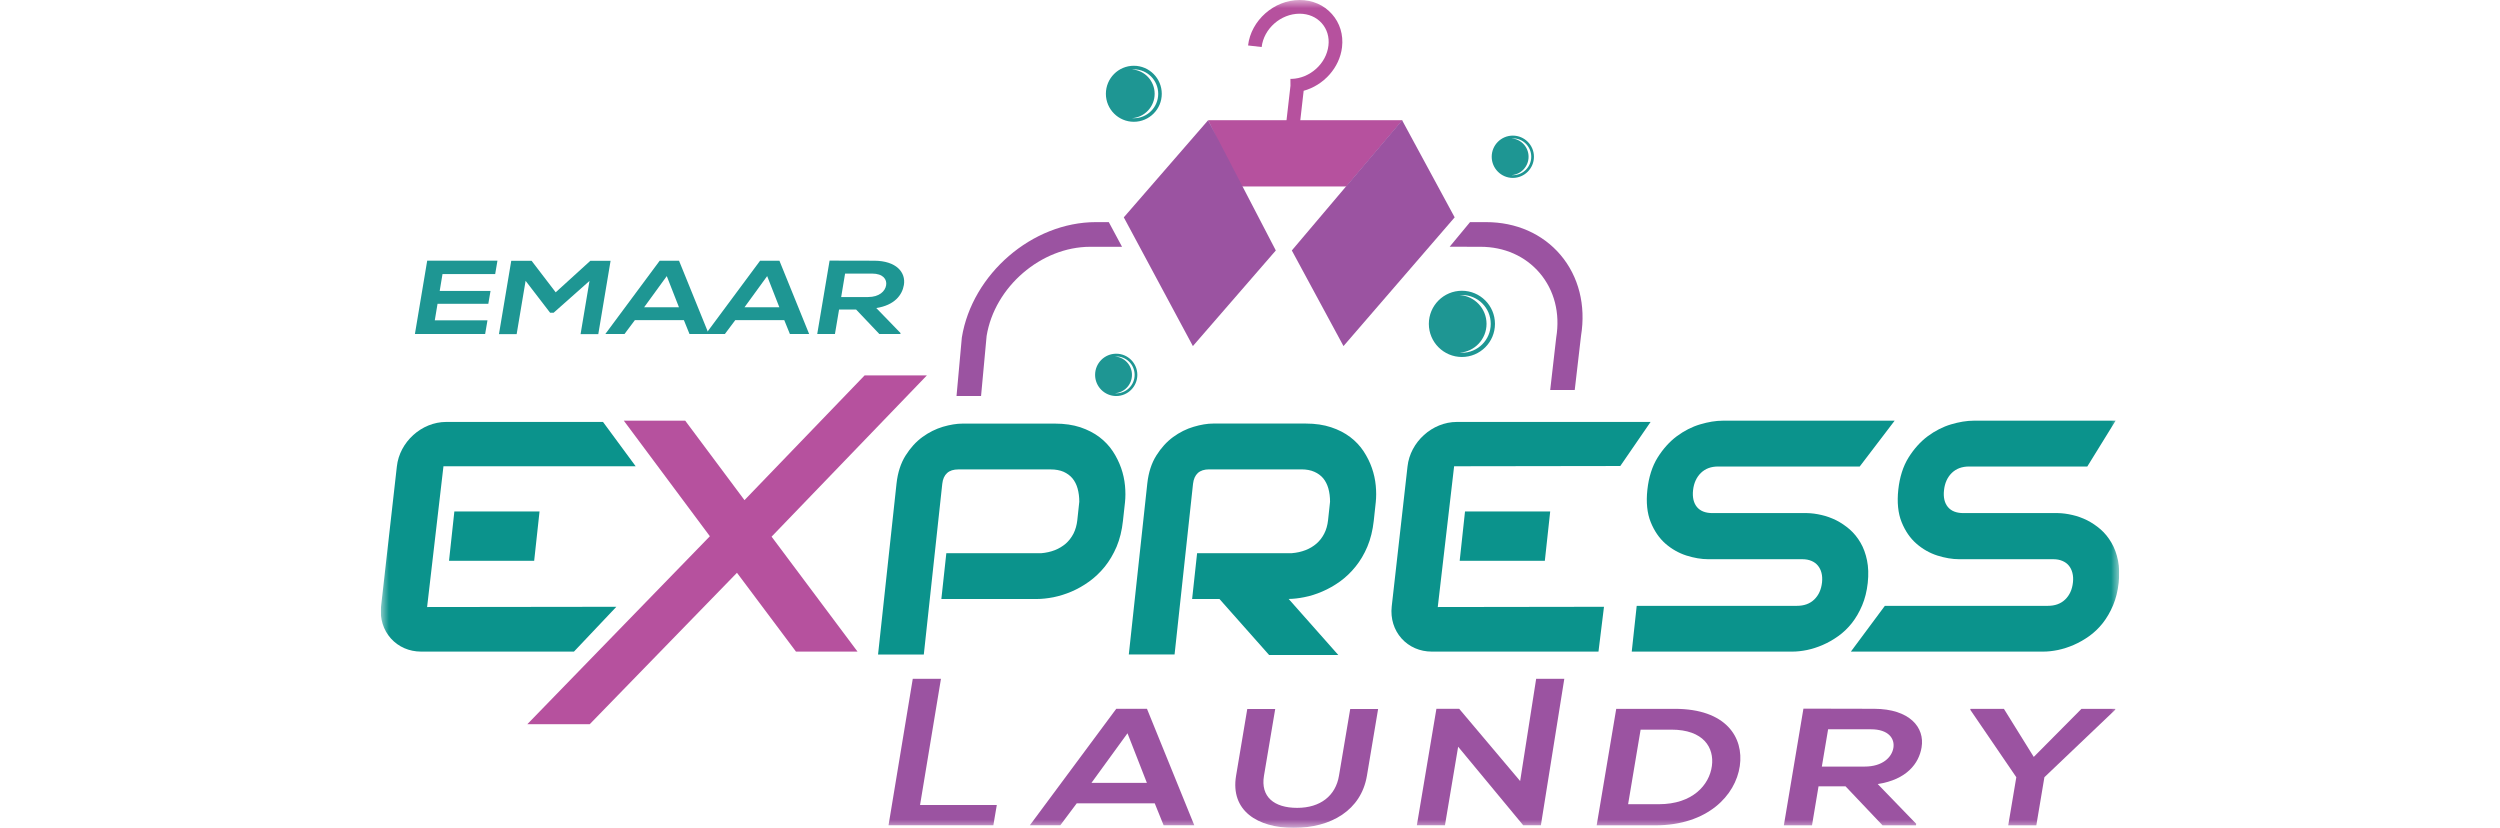 <svg width="151" height="50" viewBox="0 0 151 50" fill="none" xmlns="http://www.w3.org/2000/svg">
<g clip-path="url(#clip0_85_769)">
<path d="M31.849 43.742L42.876 32.389L37.679 25.41H41.388L44.967 30.208L52.222 22.675H55.983L46.604 32.414L51.795 39.357H48.077L44.513 34.596L35.619 43.742H31.849Z" fill="#B6519E"/>
<mask id="mask0_85_769" style="mask-type:luminance" maskUnits="userSpaceOnUse" x="23" y="0" width="105" height="50">
<path d="M128 0H23V50H128V0Z" fill="white"/>
</mask>
<g mask="url(#mask0_85_769)">
<path d="M53.034 39.533L54.152 29.191C54.225 28.538 54.407 27.974 54.698 27.513C54.986 27.055 55.328 26.678 55.716 26.396C56.104 26.114 56.519 25.907 56.953 25.777C57.383 25.652 57.78 25.586 58.134 25.586H63.728C64.298 25.586 64.81 25.662 65.253 25.807C65.692 25.956 66.083 26.156 66.407 26.402C66.731 26.648 67.004 26.939 67.216 27.261C67.425 27.579 67.592 27.919 67.716 28.268C67.838 28.617 67.916 28.976 67.95 29.334C67.983 29.689 67.983 30.026 67.95 30.338L67.826 31.461C67.765 32.038 67.635 32.562 67.444 33.018C67.25 33.47 67.01 33.88 66.728 34.229C66.447 34.575 66.129 34.878 65.783 35.127C65.441 35.373 65.083 35.576 64.719 35.731C64.356 35.886 63.986 36.001 63.625 36.074C63.265 36.144 62.925 36.18 62.61 36.18H56.858L57.158 33.415H62.88C63.171 33.391 63.456 33.33 63.71 33.23C63.959 33.133 64.183 32.996 64.374 32.833C64.562 32.666 64.716 32.465 64.838 32.232C64.956 31.998 65.034 31.728 65.068 31.431L65.189 30.305C65.189 30.026 65.156 29.749 65.086 29.503C65.019 29.264 64.913 29.057 64.774 28.89C64.635 28.724 64.453 28.593 64.241 28.496C64.022 28.402 63.759 28.353 63.459 28.353H57.886C57.592 28.353 57.368 28.423 57.204 28.572C57.043 28.718 56.943 28.936 56.913 29.224L55.798 39.533H53.034Z" fill="#0B938C"/>
</g>
<mask id="mask1_85_769" style="mask-type:luminance" maskUnits="userSpaceOnUse" x="23" y="0" width="105" height="50">
<path d="M128 0H23V50H128V0Z" fill="white"/>
</mask>
<g mask="url(#mask1_85_769)">
<path d="M98.557 39.357L98.857 36.593H108.524C108.966 36.593 109.312 36.468 109.578 36.213C109.845 35.958 110.003 35.609 110.051 35.178C110.072 34.969 110.063 34.775 110.018 34.602C109.975 34.432 109.9 34.283 109.8 34.162C109.7 34.04 109.572 33.946 109.415 33.88C109.254 33.81 109.069 33.776 108.86 33.776H103.172C102.76 33.776 102.321 33.7 101.86 33.555C101.396 33.406 100.969 33.163 100.593 32.836C100.217 32.505 99.917 32.068 99.702 31.534C99.487 31 99.417 30.341 99.502 29.576C99.584 28.818 99.793 28.162 100.12 27.637C100.448 27.112 100.839 26.678 101.281 26.347C101.724 26.02 102.196 25.777 102.69 25.631C103.178 25.486 103.636 25.41 104.048 25.41H114.436L112.327 28.177H103.778C103.345 28.177 103.005 28.305 102.736 28.563C102.469 28.824 102.308 29.176 102.26 29.61C102.214 30.041 102.296 30.384 102.499 30.629C102.705 30.872 103.014 30.991 103.445 30.991H109.154C109.427 30.997 109.718 31.036 110.018 31.106C110.318 31.173 110.615 31.282 110.906 31.424C111.193 31.57 111.466 31.755 111.721 31.974C111.972 32.195 112.194 32.465 112.375 32.778C112.557 33.087 112.687 33.449 112.769 33.849C112.851 34.25 112.866 34.708 112.812 35.209C112.757 35.709 112.642 36.168 112.472 36.568C112.303 36.969 112.094 37.327 111.851 37.637C111.609 37.943 111.33 38.21 111.024 38.426C110.724 38.641 110.412 38.817 110.096 38.954C109.784 39.09 109.463 39.193 109.148 39.26C108.833 39.324 108.533 39.357 108.257 39.357H98.557Z" fill="#0B938C"/>
</g>
<mask id="mask2_85_769" style="mask-type:luminance" maskUnits="userSpaceOnUse" x="23" y="0" width="105" height="50">
<path d="M128 0H23V50H128V0Z" fill="white"/>
</mask>
<g mask="url(#mask2_85_769)">
<path d="M111.793 39.357L113.845 36.593H123.682C124.121 36.593 124.467 36.468 124.733 36.213C125 35.958 125.161 35.609 125.206 35.178C125.23 34.969 125.218 34.775 125.173 34.602C125.13 34.432 125.057 34.283 124.957 34.162C124.857 34.04 124.727 33.946 124.57 33.88C124.412 33.81 124.224 33.776 124.018 33.776H118.33C117.918 33.776 117.475 33.7 117.015 33.555C116.551 33.406 116.124 33.163 115.751 32.836C115.372 32.505 115.072 32.068 114.857 31.534C114.642 31 114.575 30.341 114.657 29.576C114.739 28.818 114.948 28.162 115.275 27.637C115.603 27.112 115.994 26.678 116.436 26.347C116.878 26.02 117.354 25.777 117.845 25.631C118.336 25.486 118.791 25.41 119.203 25.41H127.782L126.073 28.177H118.936C118.503 28.177 118.16 28.305 117.891 28.563C117.624 28.824 117.463 29.176 117.418 29.61C117.369 30.041 117.451 30.384 117.657 30.629C117.863 30.872 118.172 30.991 118.6 30.991H124.309C124.585 30.997 124.873 31.036 125.173 31.106C125.473 31.173 125.773 31.282 126.061 31.424C126.348 31.57 126.624 31.755 126.876 31.974C127.13 32.195 127.348 32.465 127.53 32.778C127.712 33.087 127.845 33.449 127.927 33.849C128.006 34.25 128.021 34.708 127.967 35.209C127.912 35.709 127.797 36.168 127.627 36.568C127.458 36.969 127.248 37.327 127.006 37.637C126.764 37.943 126.485 38.21 126.182 38.426C125.879 38.641 125.567 38.817 125.251 38.954C124.939 39.09 124.618 39.193 124.303 39.26C123.988 39.324 123.688 39.357 123.412 39.357H111.793Z" fill="#0B938C"/>
</g>
<mask id="mask3_85_769" style="mask-type:luminance" maskUnits="userSpaceOnUse" x="23" y="0" width="105" height="50">
<path d="M128 0H23V50H128V0Z" fill="white"/>
</mask>
<g mask="url(#mask3_85_769)">
<path d="M86.484 39.357C85.762 39.357 85.114 39.075 84.653 38.562C84.193 38.046 83.981 37.363 84.059 36.635L85.014 28.177C85.174 26.693 86.511 25.485 87.993 25.485H99.696L97.866 28.147L87.829 28.162L86.841 36.665L96.881 36.65L96.548 39.357H86.484Z" fill="#0B938C"/>
</g>
<mask id="mask4_85_769" style="mask-type:luminance" maskUnits="userSpaceOnUse" x="23" y="0" width="105" height="50">
<path d="M128 0H23V50H128V0Z" fill="white"/>
</mask>
<g mask="url(#mask4_85_769)">
<path d="M88.165 33.873L88.487 30.893H93.632L93.308 33.873H88.165Z" fill="#0B938C"/>
</g>
<mask id="mask5_85_769" style="mask-type:luminance" maskUnits="userSpaceOnUse" x="23" y="0" width="105" height="50">
<path d="M128 0H23V50H128V0Z" fill="white"/>
</mask>
<g mask="url(#mask5_85_769)">
<path d="M25.439 39.357C24.718 39.357 24.07 39.075 23.609 38.562C23.148 38.046 22.936 37.363 23.015 36.635L23.97 28.177C24.13 26.693 25.467 25.485 26.949 25.485H36.422L38.394 28.162H26.785L25.797 36.665L37.228 36.65L34.667 39.357H25.439Z" fill="#0B938C"/>
</g>
<mask id="mask6_85_769" style="mask-type:luminance" maskUnits="userSpaceOnUse" x="23" y="0" width="105" height="50">
<path d="M128 0H23V50H128V0Z" fill="white"/>
</mask>
<g mask="url(#mask6_85_769)">
<path d="M27.121 33.873L27.443 30.893H32.588L32.264 33.873H27.121Z" fill="#0B938C"/>
</g>
<mask id="mask7_85_769" style="mask-type:luminance" maskUnits="userSpaceOnUse" x="23" y="0" width="105" height="50">
<path d="M128 0H23V50H128V0Z" fill="white"/>
</mask>
<g mask="url(#mask7_85_769)">
<path d="M76.656 39.564L73.656 36.18H72.004L72.305 33.412H78.026C78.32 33.388 78.602 33.327 78.856 33.227C79.108 33.13 79.329 32.996 79.52 32.83C79.708 32.666 79.865 32.462 79.984 32.229C80.105 31.995 80.18 31.725 80.214 31.427L80.335 30.305C80.335 30.023 80.302 29.746 80.232 29.5C80.165 29.264 80.059 29.057 79.92 28.887C79.781 28.724 79.602 28.59 79.386 28.496C79.168 28.399 78.908 28.35 78.605 28.35H73.032C72.738 28.35 72.514 28.423 72.35 28.569C72.189 28.718 72.092 28.936 72.059 29.221L70.944 39.53H68.18L69.298 29.191C69.371 28.535 69.553 27.971 69.844 27.51C70.132 27.052 70.474 26.675 70.862 26.393C71.25 26.111 71.665 25.904 72.098 25.777C72.529 25.649 72.926 25.583 73.28 25.583H78.874C79.444 25.583 79.956 25.659 80.399 25.807C80.841 25.953 81.229 26.153 81.553 26.399C81.877 26.645 82.15 26.936 82.362 27.258C82.571 27.579 82.741 27.916 82.862 28.265C82.984 28.614 83.062 28.972 83.096 29.331C83.129 29.686 83.129 30.023 83.096 30.335L82.975 31.458C82.911 32.038 82.781 32.559 82.59 33.015C82.399 33.47 82.156 33.877 81.874 34.225C81.596 34.572 81.278 34.875 80.932 35.124C80.587 35.37 80.229 35.573 79.865 35.728C79.502 35.886 79.135 36.001 78.771 36.071C78.441 36.137 78.126 36.174 77.835 36.177L80.835 39.564H76.656Z" fill="#0B938C"/>
</g>
<mask id="mask8_85_769" style="mask-type:luminance" maskUnits="userSpaceOnUse" x="23" y="0" width="105" height="50">
<path d="M128 0H23V50H128V0Z" fill="white"/>
</mask>
<g mask="url(#mask8_85_769)">
<path d="M29.303 20.172H25.061C25.309 18.697 25.558 17.219 25.803 15.744H30.046L29.909 16.554H26.727L26.558 17.571H29.628L29.494 18.351H26.427L26.261 19.349H29.443L29.303 20.172Z" fill="#1E9693"/>
</g>
<mask id="mask9_85_769" style="mask-type:luminance" maskUnits="userSpaceOnUse" x="23" y="0" width="105" height="50">
<path d="M128 0H23V50H128V0Z" fill="white"/>
</mask>
<g mask="url(#mask9_85_769)">
<path d="M35.606 16.967L33.437 18.891H33.228L31.746 16.961L31.206 20.181H30.137L30.879 15.753H32.109L33.564 17.656L35.655 15.753H36.879L36.137 20.181H35.067L35.606 16.967Z" fill="#1E9693"/>
</g>
<mask id="mask10_85_769" style="mask-type:luminance" maskUnits="userSpaceOnUse" x="23" y="0" width="105" height="50">
<path d="M128 0H23V50H128V0Z" fill="white"/>
</mask>
<g mask="url(#mask10_85_769)">
<path d="M41.307 19.337H38.346L37.719 20.175H36.561L39.846 15.747H41.013L42.81 20.175H41.646L41.307 19.337ZM40.273 16.676L38.904 18.56H41.01L40.273 16.676Z" fill="#1E9693"/>
</g>
<mask id="mask11_85_769" style="mask-type:luminance" maskUnits="userSpaceOnUse" x="23" y="0" width="105" height="50">
<path d="M128 0H23V50H128V0Z" fill="white"/>
</mask>
<g mask="url(#mask11_85_769)">
<path d="M47.37 19.337H44.41L43.782 20.175H42.625L45.91 15.747H47.077L48.873 20.175H47.71L47.37 19.337ZM46.337 16.676L44.967 18.56H47.073L46.337 16.676Z" fill="#1E9693"/>
</g>
<mask id="mask12_85_769" style="mask-type:luminance" maskUnits="userSpaceOnUse" x="23" y="0" width="105" height="50">
<path d="M128 0H23V50H128V0Z" fill="white"/>
</mask>
<g mask="url(#mask12_85_769)">
<path d="M54.383 20.172H53.11L51.707 18.694H50.68L50.431 20.172H49.361L50.107 15.741C51.004 15.741 51.904 15.747 52.801 15.747C54.137 15.753 54.722 16.448 54.595 17.213C54.492 17.82 54.034 18.433 52.928 18.606L54.392 20.117L54.383 20.172ZM51.043 16.524L50.807 17.941H52.431C53.113 17.941 53.465 17.586 53.522 17.231C53.583 16.879 53.343 16.524 52.671 16.524H51.043Z" fill="#1E9693"/>
</g>
<mask id="mask13_85_769" style="mask-type:luminance" maskUnits="userSpaceOnUse" x="23" y="0" width="105" height="50">
<path d="M128 0H23V50H128V0Z" fill="white"/>
</mask>
<g mask="url(#mask13_85_769)">
<path d="M56.834 40.999L55.571 48.622H60.207L59.998 49.848H53.667L55.131 40.999H56.834Z" fill="#9B53A1"/>
</g>
<mask id="mask14_85_769" style="mask-type:luminance" maskUnits="userSpaceOnUse" x="23" y="0" width="105" height="50">
<path d="M128 0H23V50H128V0Z" fill="white"/>
</mask>
<g mask="url(#mask14_85_769)">
<path d="M69.747 48.522H65.034L64.041 49.848H62.201L67.422 42.811H69.277L72.135 49.848H70.283L69.747 48.522ZM68.101 44.289L65.925 47.284H69.271L68.101 44.289Z" fill="#9B53A1"/>
</g>
<mask id="mask15_85_769" style="mask-type:luminance" maskUnits="userSpaceOnUse" x="23" y="0" width="105" height="50">
<path d="M128 0H23V50H128V0Z" fill="white"/>
</mask>
<g mask="url(#mask15_85_769)">
<path d="M83.238 42.823L82.562 46.856C82.211 48.935 80.399 50.003 78.135 50.003C75.971 50.003 74.305 48.977 74.659 46.856L75.335 42.823H77.023L76.344 46.856C76.132 48.121 76.947 48.795 78.35 48.795C79.753 48.795 80.674 48.061 80.874 46.856L81.553 42.823H83.238Z" fill="#9B53A1"/>
</g>
<mask id="mask16_85_769" style="mask-type:luminance" maskUnits="userSpaceOnUse" x="23" y="0" width="105" height="50">
<path d="M128 0H23V50H128V0Z" fill="white"/>
</mask>
<g mask="url(#mask16_85_769)">
<path d="M92.784 40.999H94.484L93.069 49.848H92.011V49.857L88.072 45.102L87.275 49.848H85.578L86.759 42.811H88.135L91.817 47.175L92.784 40.999Z" fill="#9B53A1"/>
</g>
<mask id="mask17_85_769" style="mask-type:luminance" maskUnits="userSpaceOnUse" x="23" y="0" width="105" height="50">
<path d="M128 0H23V50H128V0Z" fill="white"/>
</mask>
<g mask="url(#mask17_85_769)">
<path d="M105.084 46.27C104.824 48.052 103.13 49.851 99.978 49.851H96.439L97.62 42.814H101.16C104.248 42.814 105.336 44.531 105.084 46.27ZM98.338 48.574H100.193C102.239 48.574 103.245 47.408 103.399 46.261C103.545 45.166 102.905 44.07 100.948 44.07H99.093L98.338 48.574Z" fill="#9B53A1"/>
</g>
<mask id="mask18_85_769" style="mask-type:luminance" maskUnits="userSpaceOnUse" x="23" y="0" width="105" height="50">
<path d="M128 0H23V50H128V0Z" fill="white"/>
</mask>
<g mask="url(#mask18_85_769)">
<path d="M115.724 49.851H113.706L111.472 47.496H109.839L109.445 49.851H107.745L108.927 42.802C110.357 42.802 111.784 42.811 113.212 42.811C115.333 42.823 116.269 43.928 116.063 45.145C115.903 46.109 115.172 47.087 113.415 47.357L115.739 49.76L115.724 49.851ZM110.418 44.049L110.039 46.301H112.627C113.709 46.301 114.266 45.739 114.36 45.175C114.454 44.613 114.072 44.049 113.006 44.049H110.418Z" fill="#9B53A1"/>
</g>
<mask id="mask19_85_769" style="mask-type:luminance" maskUnits="userSpaceOnUse" x="23" y="0" width="105" height="50">
<path d="M128 0H23V50H128V0Z" fill="white"/>
</mask>
<g mask="url(#mask19_85_769)">
<path d="M122.839 45.718L125.721 42.814H127.767L127.758 42.871L123.482 46.944L122.994 49.851H121.297L121.785 46.944L119.006 42.871L119.015 42.814H121.036L122.839 45.718Z" fill="#9B53A1"/>
</g>
<mask id="mask20_85_769" style="mask-type:luminance" maskUnits="userSpaceOnUse" x="23" y="0" width="105" height="50">
<path d="M128 0H23V50H128V0Z" fill="white"/>
</mask>
<g mask="url(#mask20_85_769)">
<path d="M81.32 11.262H74.874L72.971 7.259H84.708L81.32 11.262Z" fill="#B6519E"/>
</g>
<mask id="mask21_85_769" style="mask-type:luminance" maskUnits="userSpaceOnUse" x="23" y="0" width="105" height="50">
<path d="M128 0H23V50H128V0Z" fill="white"/>
</mask>
<g mask="url(#mask21_85_769)">
<path d="M72.971 7.262L77.059 15.128L72.05 20.903L67.877 13.128L72.971 7.262Z" fill="#9B53A1"/>
</g>
<mask id="mask22_85_769" style="mask-type:luminance" maskUnits="userSpaceOnUse" x="23" y="0" width="105" height="50">
<path d="M128 0H23V50H128V0Z" fill="white"/>
</mask>
<g mask="url(#mask22_85_769)">
<path d="M84.687 7.262L78.026 15.128L81.147 20.903L87.862 13.128L84.687 7.262Z" fill="#9B53A1"/>
</g>
<mask id="mask23_85_769" style="mask-type:luminance" maskUnits="userSpaceOnUse" x="23" y="0" width="105" height="50">
<path d="M128 0H23V50H128V0Z" fill="white"/>
</mask>
<g mask="url(#mask23_85_769)">
<path d="M93.632 23.558L93.996 20.384C94.238 18.915 93.884 17.535 93.002 16.494C92.132 15.471 90.863 14.906 89.42 14.906L87.559 14.903L88.79 13.416H89.757C91.575 13.416 93.169 14.12 94.254 15.395C95.357 16.697 95.796 18.436 95.493 20.29L95.114 23.558H93.632Z" fill="#9B53A1"/>
</g>
<mask id="mask24_85_769" style="mask-type:luminance" maskUnits="userSpaceOnUse" x="23" y="0" width="105" height="50">
<path d="M128 0H23V50H128V0Z" fill="white"/>
</mask>
<g mask="url(#mask24_85_769)">
<path d="M57.774 23.917L58.095 20.384C58.722 16.542 62.356 13.416 66.189 13.416H66.971L67.771 14.906H65.85C62.886 14.906 60.077 17.322 59.592 20.29L59.256 23.917H57.774Z" fill="#9B53A1"/>
</g>
<mask id="mask25_85_769" style="mask-type:luminance" maskUnits="userSpaceOnUse" x="23" y="0" width="105" height="50">
<path d="M128 0H23V50H128V0Z" fill="white"/>
</mask>
<g mask="url(#mask25_85_769)">
<path d="M78.502 7.578L77.68 7.484L77.944 5.18L77.941 4.765H78.014C79.123 4.731 80.114 3.842 80.238 2.749C80.299 2.24 80.153 1.76 79.832 1.399C79.505 1.032 79.032 0.828 78.496 0.828C77.359 0.828 76.335 1.73 76.204 2.841L75.383 2.746C75.559 1.232 76.953 0 78.496 0C79.271 0 79.965 0.3 80.45 0.85C80.929 1.387 81.147 2.097 81.059 2.847C80.917 4.094 79.944 5.153 78.741 5.484L78.502 7.578Z" fill="#B6519E"/>
</g>
<mask id="mask26_85_769" style="mask-type:luminance" maskUnits="userSpaceOnUse" x="23" y="0" width="105" height="50">
<path d="M128 0H23V50H128V0Z" fill="white"/>
</mask>
<g mask="url(#mask26_85_769)">
<path d="M88.299 17.562C87.196 17.562 86.302 18.457 86.302 19.562C86.302 20.666 87.196 21.562 88.299 21.562C89.402 21.562 90.296 20.666 90.296 19.562C90.296 18.457 89.402 17.562 88.299 17.562ZM88.299 21.307C88.256 21.307 88.214 21.304 88.172 21.301C89.075 21.237 89.787 20.481 89.787 19.562C89.787 18.639 89.075 17.887 88.172 17.82C88.214 17.817 88.256 17.817 88.299 17.817C89.263 17.817 90.041 18.597 90.041 19.562C90.041 20.524 89.263 21.307 88.299 21.307Z" fill="#1E9693"/>
</g>
<mask id="mask27_85_769" style="mask-type:luminance" maskUnits="userSpaceOnUse" x="23" y="0" width="105" height="50">
<path d="M128 0H23V50H128V0Z" fill="white"/>
</mask>
<g mask="url(#mask27_85_769)">
<path d="M68.483 3.972C67.55 3.972 66.795 4.731 66.795 5.666C66.795 6.597 67.55 7.356 68.483 7.356C69.416 7.356 70.171 6.597 70.171 5.666C70.171 4.731 69.416 3.972 68.483 3.972ZM68.483 7.141C68.447 7.141 68.41 7.138 68.377 7.138C69.141 7.08 69.741 6.443 69.741 5.666C69.741 4.886 69.141 4.249 68.377 4.194C68.41 4.191 68.447 4.188 68.483 4.188C69.298 4.188 69.956 4.849 69.956 5.666C69.956 6.479 69.298 7.141 68.483 7.141Z" fill="#1E9693"/>
</g>
<mask id="mask28_85_769" style="mask-type:luminance" maskUnits="userSpaceOnUse" x="23" y="0" width="105" height="50">
<path d="M128 0H23V50H128V0Z" fill="white"/>
</mask>
<g mask="url(#mask28_85_769)">
<path d="M91.375 8.191C90.672 8.191 90.099 8.761 90.099 9.468C90.099 10.172 90.672 10.746 91.375 10.746C92.078 10.746 92.65 10.172 92.65 9.468C92.65 8.761 92.078 8.191 91.375 8.191ZM91.375 10.582C91.347 10.582 91.32 10.582 91.293 10.579C91.872 10.537 92.326 10.057 92.326 9.468C92.326 8.88 91.872 8.397 91.293 8.358C91.32 8.355 91.347 8.355 91.375 8.355C91.99 8.355 92.487 8.852 92.487 9.468C92.487 10.084 91.99 10.582 91.375 10.582Z" fill="#1E9693"/>
</g>
<mask id="mask29_85_769" style="mask-type:luminance" maskUnits="userSpaceOnUse" x="23" y="0" width="105" height="50">
<path d="M128 0H23V50H128V0Z" fill="white"/>
</mask>
<g mask="url(#mask29_85_769)">
<path d="M67.419 21.364C66.716 21.364 66.144 21.935 66.144 22.642C66.144 23.346 66.716 23.92 67.419 23.92C68.123 23.92 68.695 23.346 68.695 22.642C68.695 21.935 68.123 21.364 67.419 21.364ZM67.419 23.756C67.392 23.756 67.365 23.756 67.338 23.753C67.916 23.71 68.371 23.231 68.371 22.642C68.371 22.053 67.916 21.571 67.338 21.531C67.365 21.528 67.392 21.528 67.419 21.528C68.035 21.528 68.532 22.026 68.532 22.642C68.532 23.258 68.035 23.756 67.419 23.756Z" fill="#1E9693"/>
</g>
</g>
<defs>
<clipPath id="clip0_85_769">
<rect width="105" height="50" fill="white" transform="translate(23)"/>
</clipPath>
</defs>
</svg>
